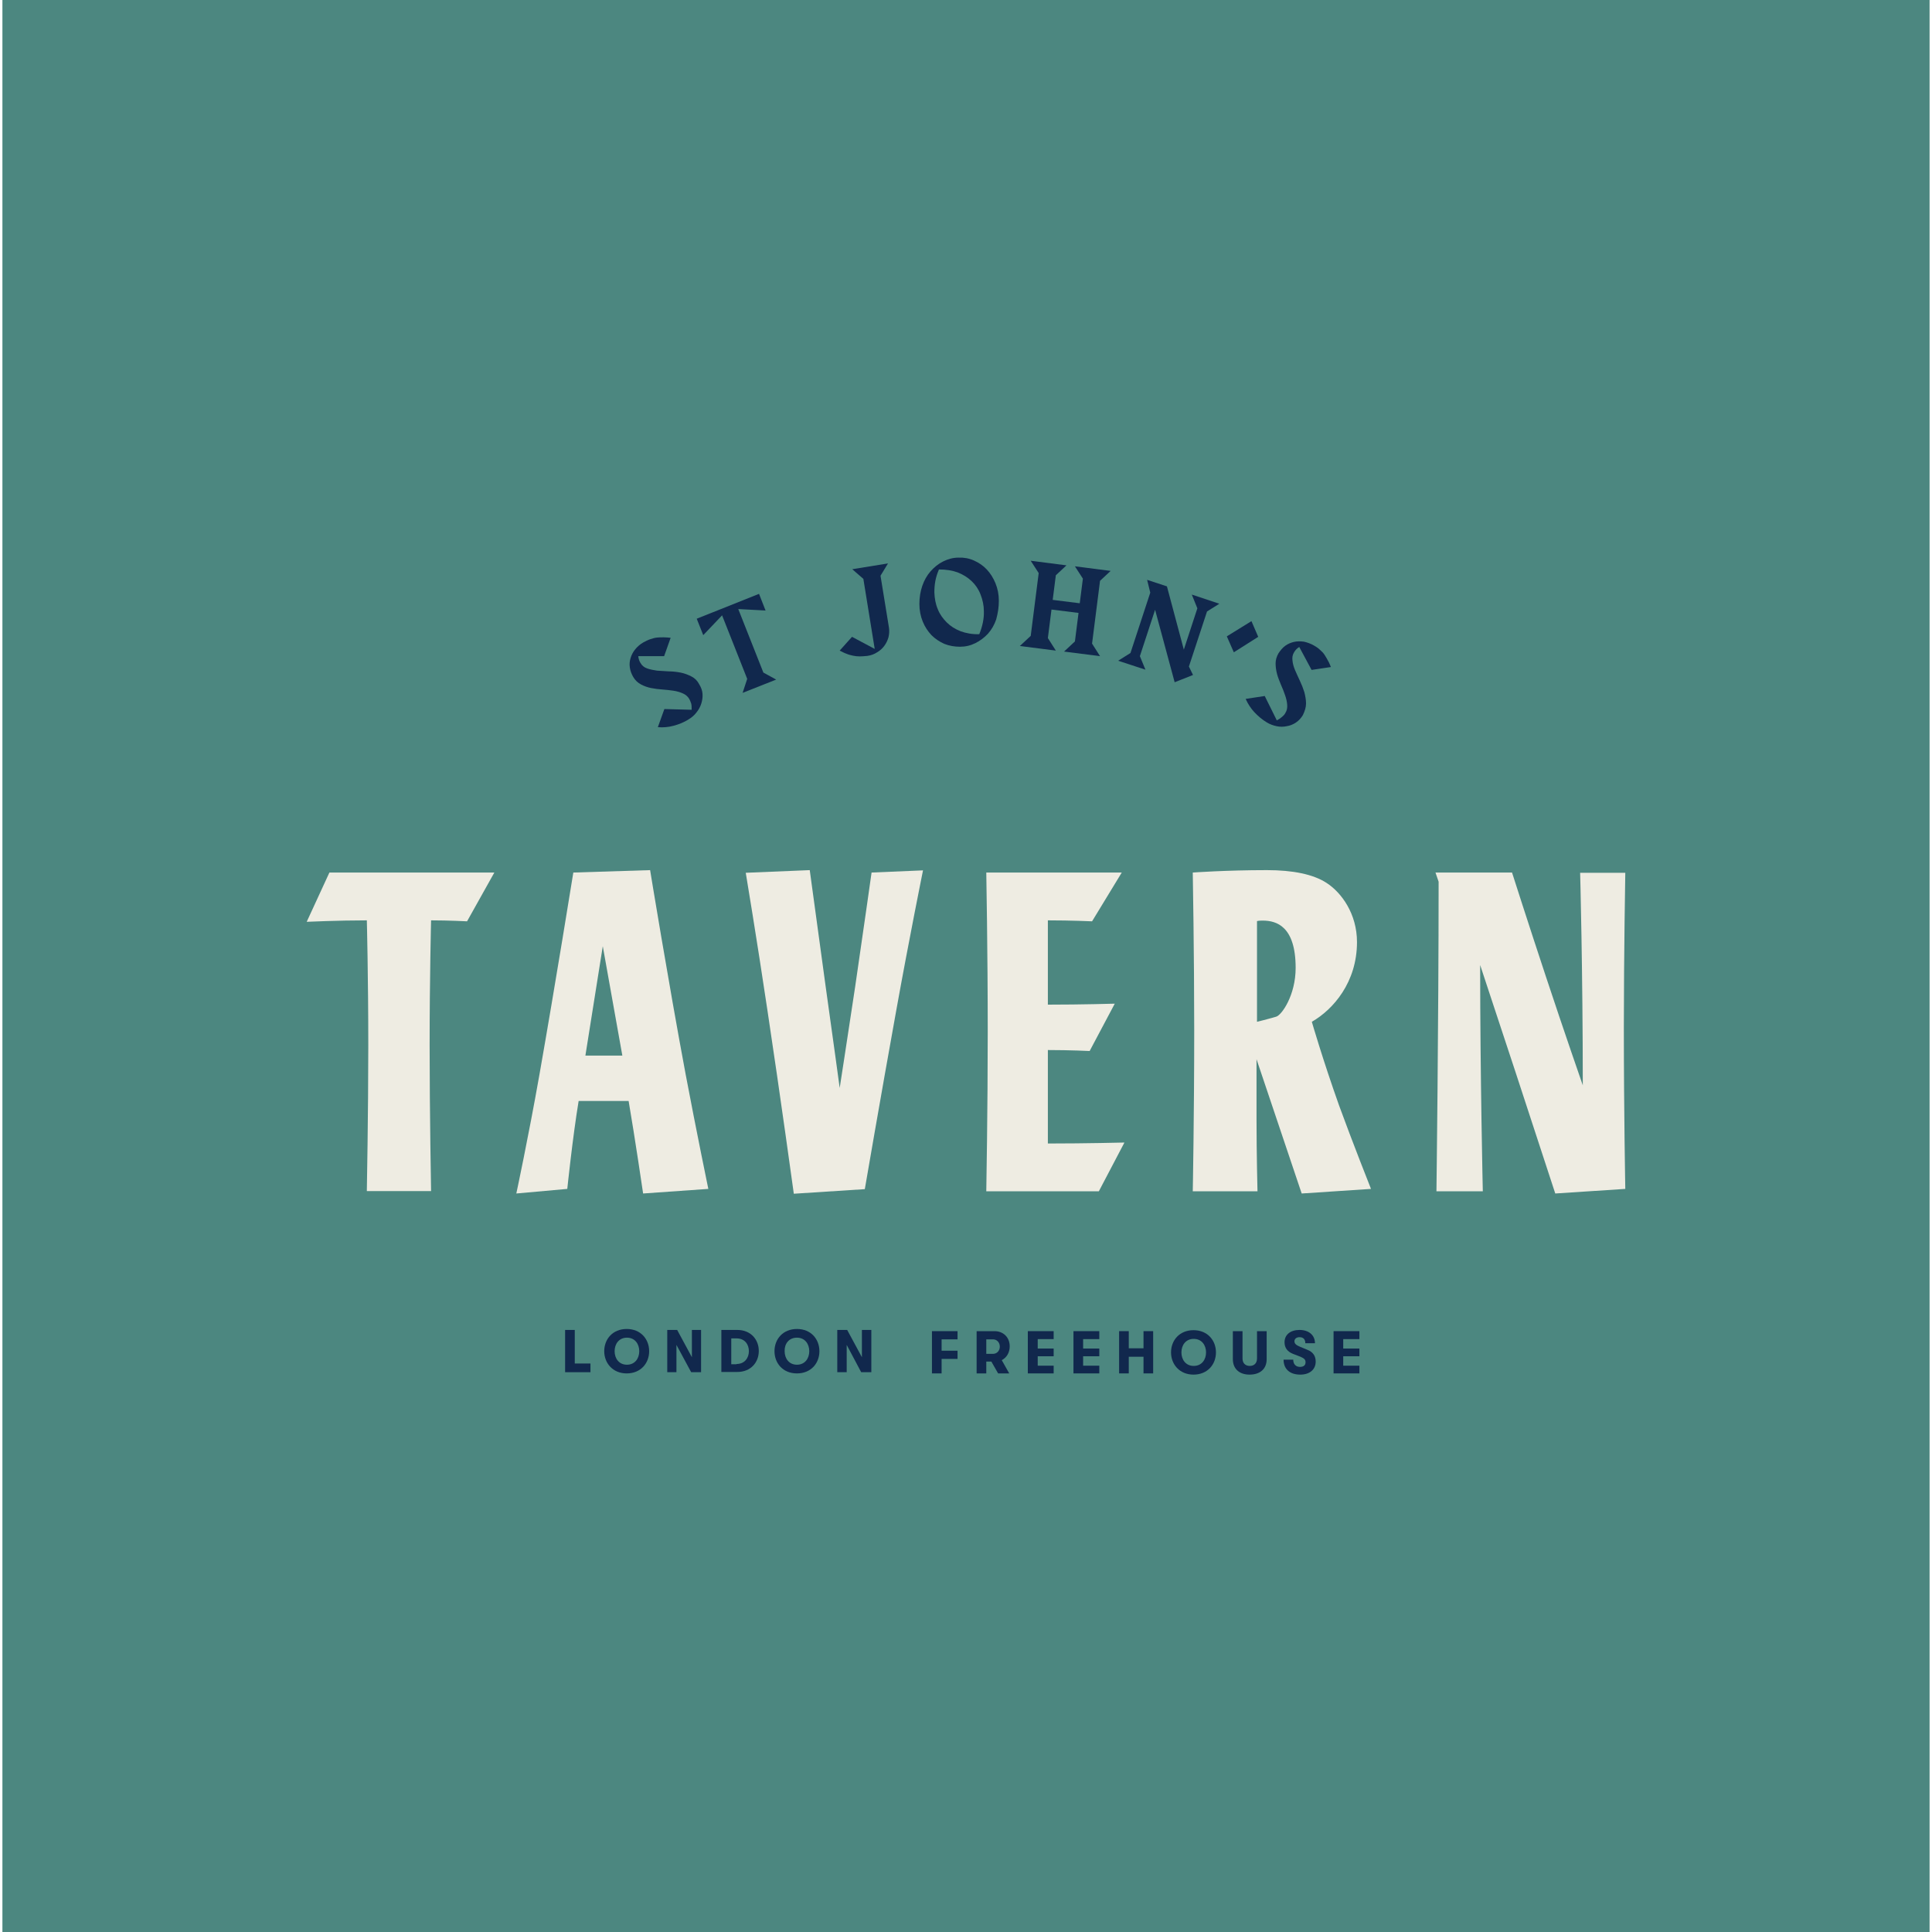 <?xml version="1.0" encoding="utf-8"?>
<!-- Generator: Adobe Illustrator 26.0.1, SVG Export Plug-In . SVG Version: 6.00 Build 0)  -->
<svg version="1.1" id="Layer_1" xmlns="http://www.w3.org/2000/svg" xmlns:xlink="http://www.w3.org/1999/xlink" x="0px" y="0px"
	 viewBox="0 0 800 800" style="enable-background:new 0 0 800 800;" xml:space="preserve">
<style type="text/css">
	.st0{fill:#4C8780;}
	.st1{fill:#11284D;}
	.st2{fill:#EEECE2;}
</style>
<rect x="1" class="st0" width="798" height="800"/>
<g>
	<path class="st1" d="M286.3,280.1c-1.4-0.7-2.9-1.3-4.5-1.6c-1.6-0.3-3.3-0.5-4.9-0.5c-1.7-0.1-3.3-0.2-4.8-0.3
		c-1.5-0.2-2.9-0.5-4.1-0.9c-1.2-0.4-2.2-1.2-2.8-2.3c-0.5-0.8-0.8-1.7-0.9-2.8l10.7,0l2.7-7.6c-1-0.1-1.9-0.2-2.9-0.2
		c-0.9,0-1.9,0-2.8,0.1c-0.9,0.1-1.9,0.4-2.8,0.7c-0.9,0.3-1.9,0.8-2.8,1.3c-1.4,0.8-2.5,1.8-3.4,2.9c-0.9,1.1-1.5,2.3-1.9,3.6
		c-0.4,1.3-0.5,2.6-0.3,3.9c0.2,1.4,0.7,2.7,1.4,3.9c0.8,1.4,1.9,2.4,3.2,3.1c1.3,0.7,2.7,1.2,4.2,1.5c1.5,0.3,3.1,0.5,4.6,0.6
		c1.6,0.1,3.1,0.3,4.6,0.5c1.4,0.2,2.8,0.6,3.9,1.1c1.2,0.5,2.1,1.3,2.7,2.3c0.3,0.6,0.6,1.2,0.8,1.9c0.2,0.7,0.2,1.6,0.2,2.6
		l-11.3-0.3l-2.7,7.5c2.2,0.2,4.4,0,6.6-0.6c2.2-0.6,4.2-1.4,6.1-2.6c1.3-0.8,2.4-1.7,3.3-2.9c0.9-1.1,1.6-2.4,2-3.7
		c0.4-1.3,0.6-2.6,0.5-4c-0.1-1.4-0.6-2.7-1.4-4C288.8,281.9,287.7,280.8,286.3,280.1"/>
	<polygon class="st1" points="317,252.8 314.3,245.9 288.5,256.2 291.2,263 299,254.8 309.4,281.1 307.5,286.9 321.4,281.4 
		316.1,278.5 305.7,252.2 	"/>
	<path class="st1" d="M367.7,233.3l-14.8,2.4l4.6,4l4.7,29l-9.4-5l-5.1,5.7c1,0.5,1.9,1,2.8,1.3c0.9,0.4,1.8,0.6,2.7,0.8
		c0.9,0.2,1.8,0.3,2.8,0.3c0.9,0,2-0.1,3.1-0.2c1.5-0.2,2.9-0.7,4.1-1.5c1.2-0.7,2.2-1.6,3-2.7c0.8-1.1,1.3-2.2,1.7-3.5
		c0.3-1.3,0.4-2.6,0.2-4l-3.5-21.5L367.7,233.3z"/>
	<path class="st1" d="M407.4,253.1c0.1,3.1-0.6,6.3-1.9,9.5c-2.9,0.1-5.5-0.4-7.7-1.2c-2.3-0.9-4.2-2.1-5.8-3.7
		c-1.6-1.6-2.9-3.4-3.7-5.5c-0.9-2.1-1.3-4.4-1.4-6.9c0-1.5,0.1-3.1,0.4-4.7c0.3-1.6,0.8-3.2,1.5-4.8c2.9,0,5.5,0.4,7.7,1.2
		c2.3,0.9,4.2,2.1,5.8,3.6c1.6,1.5,2.9,3.4,3.7,5.5C406.9,248.4,407.4,250.7,407.4,253.1 M413.6,248.8c0-2.7-0.5-5.1-1.4-7.3
		c-0.9-2.2-2.1-4.1-3.6-5.7c-1.5-1.6-3.3-2.8-5.3-3.7c-2-0.9-4.2-1.3-6.4-1.2c-2.3,0-4.4,0.6-6.4,1.6c-2,1-3.7,2.4-5.2,4.1
		c-1.5,1.7-2.6,3.7-3.4,6c-0.8,2.3-1.2,4.8-1.2,7.5c0,2.7,0.5,5.1,1.4,7.3c0.9,2.2,2.1,4,3.6,5.6c1.5,1.5,3.3,2.7,5.3,3.6
		c2,0.8,4.2,1.2,6.5,1.2c2.3,0,4.4-0.5,6.4-1.5c2-1,3.7-2.3,5.2-3.9c1.5-1.7,2.6-3.6,3.4-5.9C413.2,253.9,413.6,251.5,413.6,248.8"
		/>
	<polygon class="st1" points="455.5,271.7 452.2,266.5 455.5,240.5 459.9,236.4 445.1,234.5 448.4,239.6 447.1,249.8 435.9,248.4 
		437.2,238.2 441.6,234.1 426.8,232.2 430.1,237.3 426.8,263.3 422.3,267.5 437.2,269.4 433.9,264.2 435.4,252.4 446.6,253.8 
		445.1,265.6 440.6,269.8 	"/>
	<polygon class="st1" points="504.9,250 493.5,246.2 495.8,251.9 490.2,269 483.2,242.8 475,240.1 476.3,245.4 468.1,270.4 
		463,273.6 474.3,277.3 472,271.7 478.3,252.5 486.4,282.5 494,279.5 492.3,276 499.8,253.2 	"/>
	<polygon class="st1" points="521,263.7 518.2,257.2 508,263.5 510.9,270.1 	"/>
	<path class="st1" d="M540.8,291.3c0-1.6-0.3-3.1-0.7-4.7c-0.5-1.6-1.1-3.1-1.8-4.6c-0.7-1.5-1.4-3-2-4.4c-0.6-1.4-1-2.8-1.1-4
		c-0.2-1.3,0-2.5,0.7-3.6c0.5-0.8,1.1-1.5,2.1-2.1l5.1,9.5l8-1.2c-0.4-0.9-0.7-1.8-1.2-2.6c-0.4-0.8-0.9-1.6-1.4-2.4
		c-0.5-0.8-1.2-1.5-1.9-2.1c-0.7-0.7-1.6-1.3-2.5-1.8c-1.4-0.8-2.8-1.3-4.2-1.6c-1.4-0.2-2.8-0.2-4.1,0.1c-1.3,0.3-2.5,0.8-3.6,1.6
		c-1.1,0.8-2,1.9-2.8,3.1c-0.8,1.4-1.2,2.8-1.2,4.2c0,1.4,0.2,2.9,0.6,4.4c0.4,1.5,1,2.9,1.6,4.4c0.7,1.5,1.2,2.9,1.7,4.3
		c0.5,1.4,0.8,2.7,0.9,4c0.1,1.3-0.1,2.4-0.8,3.5c-0.3,0.6-0.8,1.1-1.4,1.6c-0.6,0.5-1.3,1-2.1,1.4l-5-10.1l-7.9,1.2
		c0.9,2,2.1,3.9,3.6,5.5c1.6,1.7,3.3,3.1,5.1,4.2c1.3,0.8,2.7,1.3,4.1,1.6c1.4,0.3,2.8,0.3,4.2,0c1.3-0.2,2.6-0.7,3.8-1.5
		c1.2-0.8,2.1-1.8,2.9-3.1C540.3,294.4,540.8,292.9,540.8,291.3"/>
	<path class="st2" d="M204.7,361.3l-11.3,20.2c0,0-7.4-0.4-14.9-0.4c0,0-0.6,23.6-0.6,51.8c0,28.3,0.6,60.3,0.6,60.3h-26.6
		c0,0,0.6-32.1,0.6-60.3c0-28.3-0.6-51.8-0.6-51.8c-11.9,0-24.9,0.6-24.9,0.6l9.4-20.4H204.7z"/>
	<path class="st2" d="M269.2,360.3c0,0,7.5,46,14.7,84.5c4.5,23.8,9.4,47.5,9.4,47.5l-27,1.9c0,0-3.4-23.2-6-38.3h-20.7
		c-2.5,15.1-4.7,36.4-4.7,36.4l-21.1,1.9c0,0,4.9-22.8,9.6-49.4c6.6-37.5,14-83.5,14-83.5L269.2,360.3z M249.6,391.8l-7.2,45.3h15.3
		L249.6,391.8z"/>
	<path class="st2" d="M335.3,360.3l6.6,48.3c3,21.3,5.8,41.9,5.8,41.9s3.2-20.6,6.4-41.9c3.4-23.2,6.8-47.3,6.8-47.3l21.3-0.9
		c0,0-5.7,28.1-11.1,58.1c-6.4,35.4-13,73.9-13,73.9l-29.4,1.9c0,0-5.5-40-10.9-75.8c-4.5-30.2-9-57.1-9-57.1L335.3,360.3z"/>
	<path class="st2" d="M464.5,361.3l-12.3,20.2c0,0-8.5-0.4-18.3-0.4v34.9c14,0,27.7-0.4,27.7-0.4l-10.4,19.6c0,0-7.9-0.4-17.3-0.4
		v38.7c15.8,0,31.7-0.4,31.7-0.4l-10.6,20.2h-46.6c0,0,0.6-33.4,0.6-66c0-33.4-0.6-66-0.6-66H464.5z"/>
	<path class="st2" d="M524.6,360.3c10.7,0,19.2,1.7,24.7,5.3c6.2,4,12.6,12.8,12.6,24.5c0,16.6-9.8,27.9-18.7,33
		c0,0,4.5,15.6,11.3,34.7c5.5,15.1,13.2,34.5,13.2,34.5l-28.7,1.9l-18.7-55.6v24.9c0,14.3,0.4,29.8,0.4,29.8h-26.8
		c0,0,0.6-31.7,0.6-66.6c0-31.5-0.6-65.4-0.6-65.4S507.5,360.3,524.6,360.3 M520.5,423.1c0,0,3.4-0.8,7.9-2.1
		c2.3-0.6,8.1-8.9,8.1-20.2c0-17.2-7.9-19.6-13.6-19.6c-0.9,0-1.5,0-2.4,0.2V423.1z"/>
	<path class="st2" d="M673,361.3c0,0-0.6,34.1-0.6,64.1c0,35.3,0.6,66.9,0.6,66.9l-29,1.9c0,0-8.5-26-16.6-50.7
		c-7.4-22.4-14.5-43.9-14.5-43.9c0,45.8,1.1,93.7,1.1,93.7h-19.2c0,0,0.9-69,0.9-128.2l-1.3-3.8h31.7c0,0,6.8,21.3,14,43
		c7.4,22.4,15.3,45.1,15.3,45.1c0-47.7-1.1-88-1.1-88H673z"/>
	<polygon class="st1" points="234,550.7 238,550.7 238,564.6 244.5,564.6 244.5,568.2 234,568.2 	"/>
	<path class="st1" d="M250.2,559.5c0-5,3.5-9.2,9.3-9.2c5.9,0,9.3,4.3,9.3,9.2c0,5-3.5,9.2-9.3,9.2
		C253.7,568.7,250.2,564.4,250.2,559.5 M264.7,559.5c0-3-1.8-5.6-5.1-5.6c-3.3,0-5.1,2.6-5.1,5.6c0,3,1.8,5.6,5.1,5.6
		C262.9,565.1,264.7,562.5,264.7,559.5"/>
	<polygon class="st1" points="276.3,550.7 280.4,550.7 286.5,562 286.5,550.7 290.3,550.7 290.3,568.2 286.2,568.2 280.1,556.9 
		280.1,568.2 276.3,568.2 	"/>
	<path class="st1" d="M298.7,550.7h6.6c5.6,0,8.9,4,8.9,8.7c0,4.7-3.3,8.7-8.9,8.7h-6.6V550.7z M305,564.8c3.4,0,5.1-2.6,5.1-5.3
		c0-2.8-1.7-5.3-5.1-5.3h-2.2v10.7H305z"/>
	<path class="st1" d="M320.7,559.5c0-5,3.5-9.2,9.3-9.2c5.9,0,9.3,4.3,9.3,9.2c0,5-3.5,9.2-9.3,9.2
		C324.1,568.7,320.7,564.4,320.7,559.5 M335.1,559.5c0-3-1.8-5.6-5.1-5.6c-3.4,0-5.2,2.6-5.1,5.6c0,3,1.8,5.6,5.1,5.6
		C333.3,565.1,335.1,562.5,335.1,559.5"/>
	<polygon class="st1" points="346.7,550.7 350.8,550.7 356.9,562 356.9,550.7 360.8,550.7 360.8,568.2 356.6,568.2 350.6,556.9 
		350.6,568.2 346.7,568.2 	"/>
	<polygon class="st1" points="385.9,551.2 396.5,551.2 396.5,554.6 389.9,554.6 389.9,559.3 396.5,559.3 396.5,562.7 389.9,562.7 
		389.9,568.7 385.9,568.7 	"/>
	<path class="st1" d="M414.8,563.2l3.1,5.5h-4.6l-2.8-4.9h-2.1v4.9h-4v-17.5h7.4c3.7,0,6.3,2.6,6.3,6.3
		C418.1,560.1,416.8,562.2,414.8,563.2 M408.4,560.6h2.8c1.6,0,2.8-1.3,2.8-3c0-1.7-1.2-3-2.8-3h-2.8V560.6z"/>
	<polygon class="st1" points="425.6,551.2 436.3,551.2 436.3,554.5 429.7,554.5 429.7,558.4 436.3,558.4 436.3,561.6 429.7,561.6 
		429.7,565.5 436.3,565.5 436.3,568.7 425.6,568.7 	"/>
	<polygon class="st1" points="444.5,551.2 455.2,551.2 455.2,554.5 448.5,554.5 448.5,558.4 455.2,558.4 455.2,561.6 448.5,561.6 
		448.5,565.5 455.2,565.5 455.2,568.7 444.5,568.7 	"/>
	<polygon class="st1" points="463.4,551.2 467.4,551.2 467.4,558.3 473.5,558.3 473.5,551.2 477.5,551.2 477.5,568.7 473.5,568.7 
		473.5,561.8 467.4,561.8 467.4,568.7 463.4,568.7 	"/>
	<path class="st1" d="M484.9,560c0-5,3.5-9.2,9.3-9.2c5.9,0,9.3,4.3,9.3,9.2c0,5-3.5,9.2-9.3,9.2C488.4,569.2,484.9,564.9,484.9,560
		 M499.4,560c0-3-1.8-5.6-5.1-5.6c-3.3,0-5.1,2.6-5.1,5.6c0,3,1.8,5.6,5.1,5.6C497.6,565.6,499.4,563,499.4,560"/>
	<path class="st1" d="M510.5,562.8v-11.6h4v11.3c0,2,1.2,3.1,3,3.1c1.8,0,3-1.1,3-3.1v-11.3h4v11.6c0,4.1-2.8,6.4-7.1,6.4
		C513.3,569.2,510.5,566.9,510.5,562.8"/>
	<path class="st1" d="M531.5,563h4c0,1.9,1.1,3,2.8,3c1.5,0,2.3-0.7,2.3-1.9c0-1.1-0.5-1.6-2.1-2.3l-3.1-1.2
		c-2.3-0.9-3.5-2.5-3.5-4.8c0-3.1,2.4-5.1,6.2-5.1c3.9,0,6.4,2.2,6.4,5.5h-4c0-1.6-0.8-2.5-2.4-2.5c-1.3,0-2.1,0.7-2.1,1.7
		c0,1,0.7,1.6,2.4,2.3l2.9,1.2c2.4,0.9,3.5,2.6,3.5,4.9c0,3.3-2.5,5.4-6.4,5.4C534.1,569.2,531.5,566.9,531.5,563"/>
	<polygon class="st1" points="552.2,551.2 562.9,551.2 562.9,554.5 556.2,554.5 556.2,558.4 562.9,558.4 562.9,561.6 556.2,561.6 
		556.2,565.5 562.9,565.5 562.9,568.7 552.2,568.7 	"/>
</g>
</svg>
